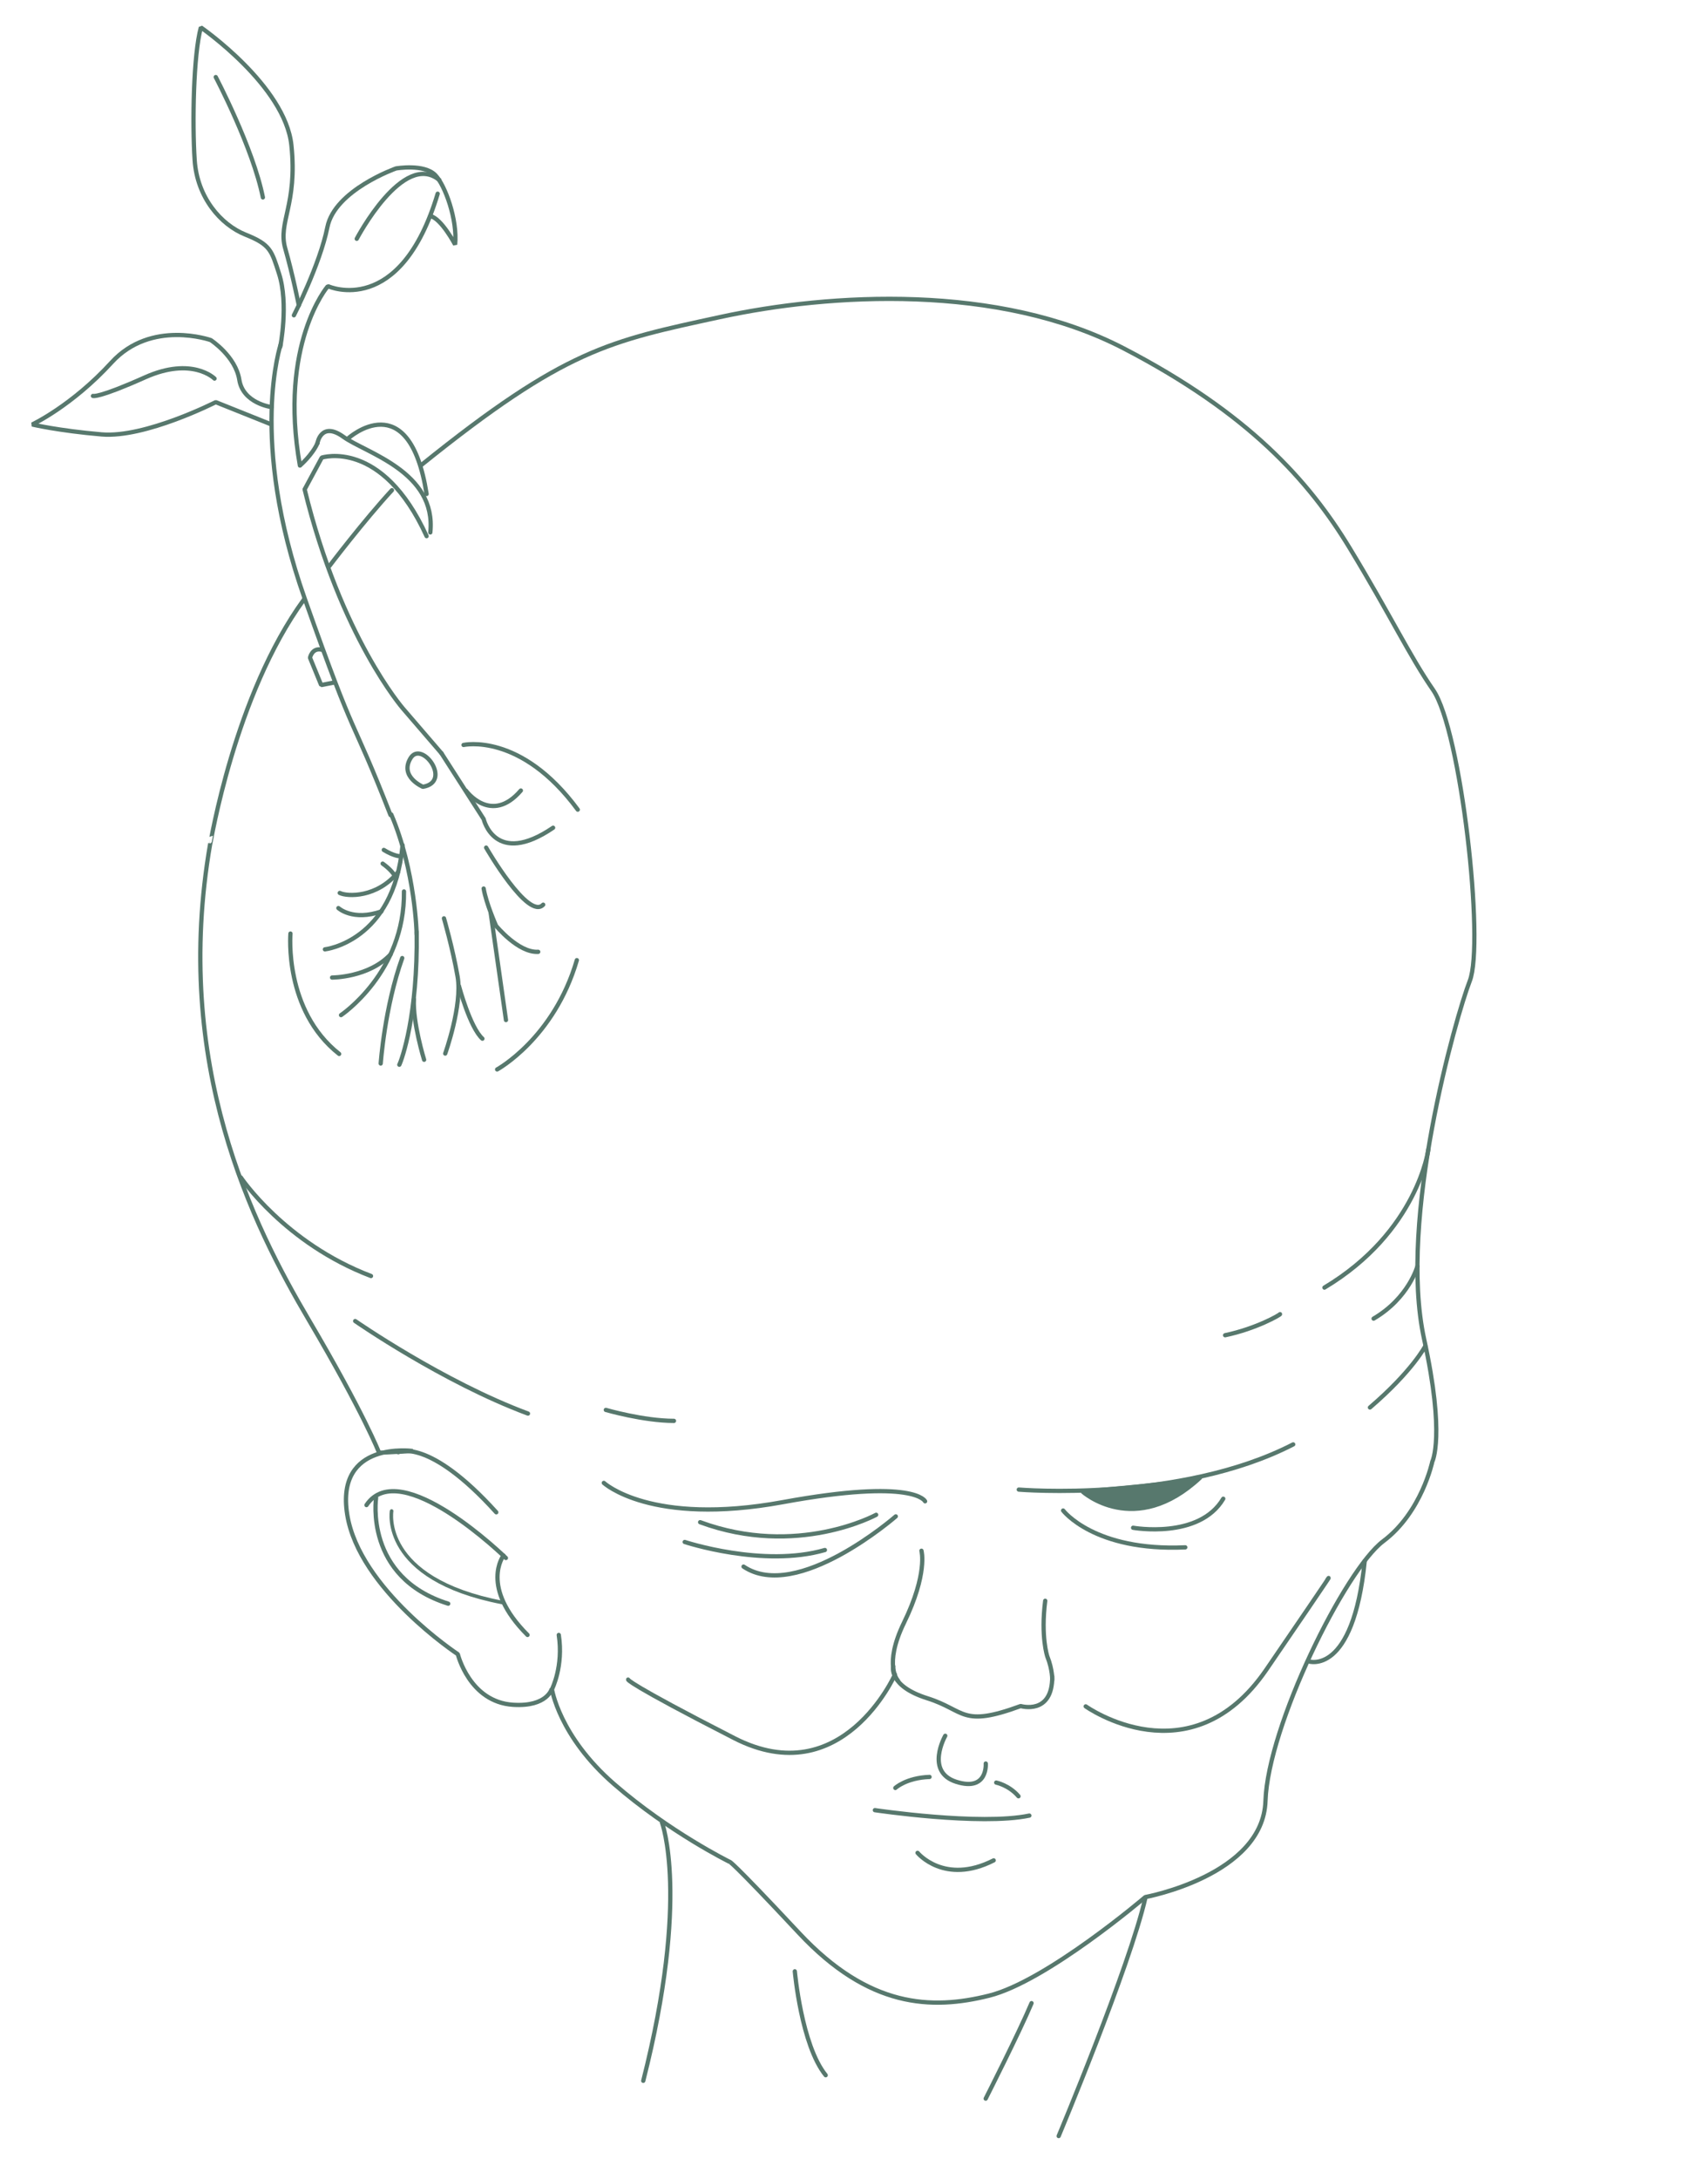 <?xml version="1.0" encoding="UTF-8" standalone="no"?>
<!-- Created with Inkscape (http://www.inkscape.org/) -->
<svg
   version="1.1"
   id="svg1"
   width="3752"
   height="4784"
   viewBox="0 0 3752 4784"
   sodipodi:docname="home.svg"
   inkscape:version="1.3 (0e150ed, 2023-07-21)"
   xmlns:inkscape="http://www.inkscape.org/namespaces/inkscape"
   xmlns:sodipodi="http://sodipodi.sourceforge.net/DTD/sodipodi-0.dtd"
   xmlns="http://www.w3.org/2000/svg"
   xmlns:svg="http://www.w3.org/2000/svg">
  <defs
     id="defs1" />
  <sodipodi:namedview
     id="namedview1"
     pagecolor="#ffffff"
     bordercolor="#000000"
     borderopacity="0.25"
     inkscape:showpageshadow="2"
     inkscape:pageopacity="0.0"
     inkscape:pagecheckerboard="0"
     inkscape:deskcolor="#d1d1d1"
     inkscape:zoom="0.33638873"
     inkscape:cx="2302.3958"
     inkscape:cy="2642.7758"
     inkscape:window-width="1920"
     inkscape:window-height="1027"
     inkscape:window-x="0"
     inkscape:window-y="25"
     inkscape:window-maximized="0"
     inkscape:current-layer="layer1" />
  <g
     inkscape:groupmode="layer"
     id="layer1"
     inkscape:label="lines">
    <path
       style="fill:none;fill-opacity:1;stroke:#57786d;stroke-width:9.37;stroke-linecap:round;stroke-linejoin:bevel;stroke-dasharray:none;stroke-opacity:1"
       d="M 925.65,1020.965 C 1242.234,766.131 1338.364,749.099 1581.263,696.295 c 242.899,-52.804 612.527,-73.926 887.108,68.645 274.581,142.571 406.591,290.422 496.358,438.274 89.767,147.851 132.218,237.901 183.276,311.544 61.66,88.935 113.226,555.49 80.744,638.929 -29.983,77.021 -157.96,523.772 -100.328,786.78 46.69,213.072 17.967,268.87 17.967,268.87 0,0 -23.248,111.319 -107.734,174.684 -84.486,63.365 -253.459,406.591 -258.74,570.284 -5.28,163.693 -264.02,211.216 -264.02,211.216 0,0 -216.497,184.814 -343.226,216.497 -126.73,31.682 -264.02,26.402 -417.152,-137.291 -153.132,-163.692 -152.731,-156.597 -152.731,-156.597 0,0 -132.411,-65.18 -253.86,-170.788 -121.449,-105.608 -136.707,-209.499 -136.707,-209.499 0,0 -9.614,40.193 -85.07,35.455 -95.781,-6.014 -121.449,-111.098 -121.449,-111.098 0,0 -216.497,-142.571 -242.899,-306.263 -26.402,-163.693 143.888,-139.901 143.888,-139.901 l -73.937,3.88 c 0,0 -32.988,-85.756 -154.437,-291.692 C 556.864,2692.288 377.4,2337.646 461.887,1851.848 l -0.07,0.855 c 0.709,0.643 52.771,-326.165 205.969,-536.472"
       id="path1"
       inkscape:label="path1"
       sodipodi:nodetypes="csssssscsscsscscscsccsccc" />
    <path
       style="display:inline;fill:none;stroke:#57786d;stroke-width:9.37;stroke-linecap:round;stroke-linejoin:bevel;stroke-dasharray:none;stroke-opacity:1"
       d="m 2076.47,3811.338 c 0,0 -45.095,79.221 24.376,101.159 69.471,21.938 64.596,-40.22 64.596,-40.22"
       id="path96" />
    <path
       style="display:inline;fill:none;stroke:#57786d;stroke-width:9.37;stroke-linecap:round;stroke-linejoin:bevel;stroke-dasharray:none;stroke-opacity:1"
       d="m 1966.779,3925.904 c 0,0 23.97,-22.345 75.159,-24.171"
       id="path97"
       sodipodi:nodetypes="cc" />
    <path
       style="display:inline;fill:none;stroke:#57786d;stroke-width:9.37;stroke-linecap:round;stroke-linejoin:bevel;stroke-dasharray:none;stroke-opacity:1"
       d="m 2188.395,3914.122 c 0,0 28.235,5.687 48.955,30.063"
       id="path98"
       sodipodi:nodetypes="cc" />
    <path
       style="fill:none;stroke:#57786d;stroke-width:9.37;stroke-linecap:round;stroke-linejoin:bevel;stroke-dasharray:none;stroke-opacity:1"
       d="m 2335.392,3316.721 c 0,0 68,90.055 268.326,80.865"
       id="path19" />
    <path
       style="fill:#57786d;stroke:#57786d;stroke-width:9.37;stroke-linecap:round;stroke-linejoin:bevel;stroke-dasharray:none;stroke-opacity:1;fill-opacity:1"
       d="m 2636.63,3244.309 c -144.001,134.305 -258.657,30.763 -258.657,30.763 0,0 252.983,-20.398 258.657,-30.763 z"
       id="path18"
       sodipodi:nodetypes="cc" />
    <path
       style="fill:none;stroke:#57786d;stroke-width:9.37;stroke-linecap:round;stroke-linejoin:bevel;stroke-dasharray:none;stroke-opacity:1"
       d="m 1326.413,3256.072 c 0,0 102.92,95.568 393.3,42.27 290.38,-53.298 312.434,-1.838 312.434,-1.838"
       id="path15" />
    <path
       style="fill:none;stroke:#57786d;stroke-width:9.37;stroke-linecap:round;stroke-linejoin:bevel;stroke-dasharray:none;stroke-opacity:1"
       d="m 1921.876,3974.671 c 0,0 231.69,34.563 339.29,11.918"
       id="path10"
       sodipodi:nodetypes="cc" />
    <path
       style="fill:none;stroke:#57786d;stroke-width:9.37;stroke-linecap:round;stroke-linejoin:bevel;stroke-dasharray:none;stroke-opacity:1"
       d="m 826.165,3288.974 c 0,0 -26.402,174.253 158.412,232.338"
       id="path5" />
    <path
       style="fill:none;stroke:#57786d;stroke-width:9.37;stroke-linecap:round;stroke-linejoin:bevel;stroke-dasharray:none;stroke-opacity:1"
       d="m 1106.026,3415.703 c 0,0 -52.804,68.645 52.804,174.253"
       id="path6" />
    <path
       style="fill:none;stroke:#57786d;stroke-width:9.37;stroke-linecap:round;stroke-linejoin:bevel;stroke-dasharray:none;stroke-opacity:1"
       d="m 2237.986,3270.775 c 0,0 352.867,29.406 602.814,-99.244"
       id="path17" />
    <path
       style="fill:none;stroke:#57786d;stroke-width:9.37;stroke-linecap:round;stroke-linejoin:bevel;stroke-dasharray:none;stroke-opacity:1"
       d="m 2015.606,4068.402 c 0,0 58.811,71.676 167.244,16.541"
       id="path11" />
    <path
       style="fill:none;stroke:#57786d;stroke-width:9.37;stroke-linecap:round;stroke-linejoin:bevel;stroke-dasharray:none;stroke-opacity:1"
       d="m 875.006,3188.669 c 0,0 65.868,-33.083 215.179,131.986"
       id="path2"
       sodipodi:nodetypes="cc" />
    <path
       style="fill:none;stroke:#57786d;stroke-width:9.37;stroke-linecap:round;stroke-linejoin:bevel;stroke-dasharray:none;stroke-opacity:1"
       d="m 1965.984,3676.94 c 0,0 -115.784,260.974 -352.867,139.677 -237.083,-121.298 -233.407,-128.649 -233.407,-128.649"
       id="path21" />
    <path
       style="fill:none;stroke:#57786d;stroke-width:9.37;stroke-linecap:round;stroke-linejoin:bevel;stroke-dasharray:none;stroke-opacity:1"
       d="m 2385.014,3746.778 c 0,0 229.731,163.569 396.975,-80.865 167.244,-244.434 133.888,-197.346 133.888,-197.346"
       id="path22"
       sodipodi:nodetypes="csc" />
    <path
       style="fill:none;stroke:#57786d;stroke-width:9.37;stroke-linecap:round;stroke-linejoin:bevel;stroke-dasharray:none;stroke-opacity:1"
       d="m 1111.307,3420.983 c 0,0 -232.338,-227.057 -306.263,-116.169"
       id="path4" />
    <path
       style="fill:none;stroke:#57786d;stroke-width:9.37;stroke-linecap:round;stroke-linejoin:bevel;stroke-dasharray:none;stroke-opacity:1"
       d="m 1967.822,3329.586 c 0,0 -216.866,189.298 -334.488,110.271"
       id="path20" />
    <path
       style="fill:none;stroke:#57786d;stroke-width:9.37;stroke-linecap:round;stroke-linejoin:bevel;stroke-dasharray:none;stroke-opacity:1"
       d="m 2325.597,4690.27 c 0,0 155.538,-370.997 190.478,-523.089"
       id="path24"
       inkscape:label="path24"
       sodipodi:nodetypes="cc" />
    <path
       style="fill:none;stroke:#57786d;stroke-width:9.37;stroke-linecap:round;stroke-linejoin:bevel;stroke-dasharray:none;stroke-opacity:1"
       d="m 1454.146,4001.742 c 0,0 61.659,162.369 -41.106,567.265"
       id="path23" />
    <path
       style="display:inline;fill:none;stroke:#57786d;stroke-width:9.37;stroke-linecap:round;stroke-linejoin:bevel;stroke-dasharray:none;stroke-opacity:1"
       d="m 1746,4328.536 c 0,0 14.387,162.369 67.825,228.139"
       id="path25" />
    <path
       style="fill:none;stroke:#57786d;stroke-width:9.37;stroke-linecap:round;stroke-linejoin:bevel;stroke-dasharray:none;stroke-opacity:1"
       d="m 1212.801,3708.554 c 0,0 25.236,-49.953 14.675,-118.598"
       id="path7"
       sodipodi:nodetypes="cc" />
    <path
       style="fill:none;stroke:#57786d;stroke-width:9.37;stroke-linecap:round;stroke-linejoin:bevel;stroke-dasharray:none;stroke-opacity:1"
       d="m 2165.283,4608.057 c 0,0 73.991,-145.927 100.71,-209.641"
       id="path26" />
    <path
       style="fill:none;stroke:#57786d;stroke-width:9.37;stroke-linecap:round;stroke-linejoin:bevel;stroke-dasharray:none;stroke-opacity:1"
       d="m 2874.962,3648.041 c 0,0 97.331,32.642 122.962,-220.601"
       id="path8"
       sodipodi:nodetypes="cc" />
    <path
       style="fill:none;stroke:#57786d;stroke-width:9.37;stroke-linecap:round;stroke-linejoin:bevel;stroke-dasharray:none;stroke-opacity:1"
       d="m 1962.193,3659.012 c 0,0 -11.142,42.834 74.914,69.965 84.486,26.636 73.895,65.263 205.056,17.075 0,0 70.097,20.94 69.297,-65.48"
       id="path9"
       sodipodi:nodetypes="cscc" />
    <path
       style="display:inline;fill:none;stroke:#57786d;stroke-width:9.37;stroke-linecap:round;stroke-linejoin:bevel;stroke-dasharray:none;stroke-opacity:1"
       d="m 836.315,2335.183 c 0,0 8.615,-123.558 47.273,-231.509"
       id="path27"
       sodipodi:nodetypes="cc" />
    <path
       style="display:inline;fill:none;stroke:#57786d;stroke-width:9.37;stroke-linecap:round;stroke-linejoin:bevel;stroke-dasharray:none;stroke-opacity:1"
       d="m 877.183,2337.908 c 5.449,-10.898 40.867,-108.98 38.143,-291.52"
       id="path29" />
    <path
       style="display:inline;fill:none;stroke:#57786d;stroke-width:9.37;stroke-linecap:round;stroke-linejoin:bevel;stroke-dasharray:none;stroke-opacity:1"
       d="m 931.672,2327.01 c 0,0 -25.165,-81.446 -22.441,-133.212"
       id="path30"
       sodipodi:nodetypes="cc" />
    <path
       style="display:inline;fill:none;stroke:#57786d;stroke-width:9.37;stroke-linecap:round;stroke-linejoin:bevel;stroke-dasharray:none;stroke-opacity:1"
       d="m 977.989,2313.387 c 0,0 38.143,-106.255 27.245,-168.918 -10.898,-62.663 -29.969,-128.051 -29.969,-128.051"
       id="path31" />
    <path
       style="display:inline;fill:none;stroke:#57786d;stroke-width:9.37;stroke-linecap:round;stroke-linejoin:bevel;stroke-dasharray:none;stroke-opacity:1"
       d="m 1008.102,2164.762 c 0,0 24.376,91.411 51.621,115.931"
       id="path32"
       sodipodi:nodetypes="cc" />
    <path
       style="display:inline;fill:none;stroke:#57786d;stroke-width:9.37;stroke-linecap:round;stroke-linejoin:bevel;stroke-dasharray:none;stroke-opacity:1"
       d="m 1111.489,2239.826 -33.339,-233.73"
       id="path33"
       sodipodi:nodetypes="cc" />
    <path
       style="display:inline;fill:none;stroke:#57786d;stroke-width:9.37;stroke-linecap:round;stroke-linejoin:bevel;stroke-dasharray:none;stroke-opacity:1"
       d="m 1182.325,2089.979 c -43.592,2.724 -92.632,-57.214 -92.632,-57.214 0,0 -21.796,-49.041 -27.245,-81.735"
       id="path34" />
    <path
       style="display:inline;fill:none;stroke:#57786d;stroke-width:9.37;stroke-linecap:round;stroke-linejoin:bevel;stroke-dasharray:none;stroke-opacity:1"
       d="m 749.132,2228.928 c 0,0 140.498,-93.939 138.274,-271.532"
       id="path35"
       sodipodi:nodetypes="cc" />
    <path
       style="display:inline;fill:none;stroke:#57786d;stroke-width:9.37;stroke-linecap:round;stroke-linejoin:bevel;stroke-dasharray:none;stroke-opacity:1"
       d="m 729.467,2146.447 c 0,0 80.636,0.286 128.644,-51.018"
       id="path36"
       sodipodi:nodetypes="cc" />
    <path
       style="display:inline;fill:none;stroke:#57786d;stroke-width:9.37;stroke-linecap:round;stroke-linejoin:bevel;stroke-dasharray:none;stroke-opacity:1"
       d="m 713.713,2084.53 c 0,0 151.175,-16.382 170.634,-228.729"
       id="path37"
       sodipodi:nodetypes="cc" />
    <path
       style="display:inline;fill:none;stroke:#57786d;stroke-width:9.37;stroke-linecap:round;stroke-linejoin:bevel;stroke-dasharray:none;stroke-opacity:1"
       d="m 915.326,2051.837 c 0,0 -2.731,-139.237 -55.78,-263.349"
       id="path38"
       sodipodi:nodetypes="cc" />
    <path
       style="display:inline;fill:none;stroke:#57786d;stroke-width:9.37;stroke-linecap:round;stroke-linejoin:bevel;stroke-dasharray:none;stroke-opacity:1"
       d="m 743.331,1993.876 c 0,0 31.68,29.355 94.563,7.273"
       id="path39"
       sodipodi:nodetypes="cc" />
    <path
       style="display:inline;fill:none;stroke:#57786d;stroke-width:9.37;stroke-linecap:round;stroke-linejoin:bevel;stroke-dasharray:none;stroke-opacity:1"
       d="m 746.341,1960.698 c 16.347,8.174 82.014,11.127 128.33,-46.088"
       id="path40"
       sodipodi:nodetypes="cc" />
    <path
       style="display:inline;fill:none;stroke:#57786d;stroke-width:9.37;stroke-linecap:round;stroke-linejoin:bevel;stroke-dasharray:none;stroke-opacity:1"
       d="m 1067.897,1861.122 c 0,0 92.633,160.745 125.326,125.326"
       id="path41" />
    <path
       style="display:inline;fill:none;stroke:#57786d;stroke-width:9.37;stroke-linecap:round;stroke-linejoin:bevel;stroke-dasharray:none;stroke-opacity:1"
       d="m 969.815,1654.062 92.633,144.398 c 0,0 24.52,106.255 152.571,19.071"
       id="path42" />
    <path
       style="display:inline;fill:none;stroke:#57786d;stroke-width:9.37;stroke-linecap:round;stroke-linejoin:bevel;stroke-dasharray:none;stroke-opacity:1"
       d="m 1023.66,1736.153 c 0,0 55.135,75.929 120.523,-0.357"
       id="path44"
       sodipodi:nodetypes="cc" />
    <path
       style="display:inline;fill:none;stroke:#57786d;stroke-width:9.37;stroke-linecap:round;stroke-linejoin:bevel;stroke-dasharray:none;stroke-opacity:1"
       d="m 969.815,1654.062 -84.459,-98.082 c 0,0 -137.092,-157.002 -216.103,-481.216 m -10.446,-52.538 C 611.939,756.226 719.162,629.654 719.162,629.654"
       id="path48"
       sodipodi:nodetypes="ccccc" />
    <path
       style="display:inline;fill:none;stroke:#57786d;stroke-width:9.37;stroke-linecap:round;stroke-linejoin:bevel;stroke-dasharray:none;stroke-opacity:1"
       d="m 928.948,1727.623 c 0,0 -51.765,-21.796 -27.245,-62.663 24.52,-40.867 92.633,51.765 27.245,62.663 z"
       id="path49" />
    <path
       style="display:inline;fill:none;stroke:#57786d;stroke-width:9.37;stroke-linecap:round;stroke-linejoin:bevel;stroke-dasharray:none;stroke-opacity:1"
       d="m 732.417,1498.987 -26.877,5.228 -24.52,-59.939 c 0,0 4.418,-23.048 26.214,-17.599"
       id="path50"
       sodipodi:nodetypes="cccc" />
    <path
       style="display:inline;fill:none;stroke:#57786d;stroke-width:9.37;stroke-linecap:round;stroke-linejoin:bevel;stroke-dasharray:none;stroke-opacity:1"
       d="M 593.17,930.762 473.959,883.032 c 0,0 -155.296,79.01 -250.653,70.837 -95.357,-8.173 -152.571,-21.796 -152.571,-21.796 0,0 87.184,-40.867 174.367,-136.224 87.184,-95.357 217.959,-49.041 217.959,-49.041 0,0 54.49,35.418 62.663,87.184 8.173,51.765 70.837,59.939 70.837,59.939"
       id="path51"
       sodipodi:nodetypes="ccscscsc" />
    <path
       style="display:inline;fill:none;stroke:#57786d;stroke-width:9.37;stroke-linecap:round;stroke-linejoin:bevel;stroke-dasharray:none;stroke-opacity:1"
       d="m 471.234,831.266 c 0,0 -49.041,-49.041 -152.571,-2.724 -103.531,46.316 -114.428,40.867 -114.428,40.867"
       id="path52" />
    <path
       style="display:inline;fill:none;stroke:#57786d;stroke-width:9.37;stroke-linecap:round;stroke-linejoin:bevel;stroke-dasharray:none;stroke-opacity:1"
       d="m 615.632,761.433 c 0,0 18.864,-93.843 -2.724,-160.745 -16.439,-50.941 -19.071,-63.667 -73.561,-85.463 -54.49,-21.796 -106.255,-81.735 -111.704,-163.469 -5.449,-81.735 -2.724,-231.581 13.622,-291.52 0,0 185.265,128.051 198.888,258.826 13.622,130.775 -29.969,168.918 -13.622,226.132 16.347,57.214 29.969,125.326 29.969,125.326"
       id="path53"
       sodipodi:nodetypes="cssscssc" />
    <path
       style="display:inline;fill:none;stroke:#57786d;stroke-width:9.37;stroke-linecap:round;stroke-linejoin:bevel;stroke-dasharray:none;stroke-opacity:1"
       d="m 645.601,692.318 c 0,0 57.214,-111.704 73.561,-193.439 16.347,-81.735 150.787,-129.038 150.787,-129.038 0,0 61.723,-10.708 86.244,14.61 21.611,22.314 49.041,98.082 43.592,152.571 0,0 -29.969,-57.214 -54.49,-62.663"
       id="path54"
       sodipodi:nodetypes="cscscc" />
    <path
       style="display:inline;fill:none;stroke:#57786d;stroke-width:9.37;stroke-linecap:round;stroke-linejoin:bevel;stroke-dasharray:none;stroke-opacity:1"
       d="m 721.792,628.904 c 0,0 157.641,70.134 239.66,-203.578"
       id="path55"
       sodipodi:nodetypes="cc" />
    <path
       style="display:inline;fill:none;stroke:#57786d;stroke-width:9.37;stroke-linecap:round;stroke-linejoin:bevel;stroke-dasharray:none;stroke-opacity:1"
       d="m 783.658,524.339 c 0,0 102.22,-194.655 181.506,-128.943"
       id="path56"
       sodipodi:nodetypes="cc" />
    <path
       style="display:inline;fill:none;stroke:#57786d;stroke-width:9.37;stroke-linecap:round;stroke-linejoin:bevel;stroke-dasharray:none;stroke-opacity:1"
       d="m 473.959,169.216 c 0,0 81.735,155.296 103.531,264.275"
       id="path57" />
    <path
       style="display:inline;fill:none;stroke:#57786d;stroke-width:9.37;stroke-linecap:round;stroke-linejoin:bevel;stroke-dasharray:none;stroke-opacity:1"
       d="m 670.152,1072.818 36.691,-68.028 c 0,0 132.197,-42.748 230.278,172.487"
       id="path58"
       sodipodi:nodetypes="ccc" />
    <path
       style="display:inline;fill:none;stroke:#57786d;stroke-width:9.37;stroke-linecap:round;stroke-linejoin:bevel;stroke-dasharray:none;stroke-opacity:1"
       d="m 697.367,972.94 c 0,0 8.173,-49.041 57.214,-13.622 49.041,35.418 204.336,76.286 190.714,209.786"
       id="path60" />
    <path
       style="display:inline;fill:none;stroke:#57786d;stroke-width:9.37;stroke-linecap:round;stroke-linejoin:bevel;stroke-dasharray:none;stroke-opacity:1"
       d="m 765.479,962.042 c 0,0 133.5,-119.877 171.643,122.602"
       id="path61" />
    <path
       style="fill:none;stroke:#57786d;stroke-width:9.37;stroke-linecap:round;stroke-linejoin:bevel;stroke-dasharray:none;stroke-opacity:1"
       d="m 723.79,1242.687 c 0,0 75.471,-99.484 137.22,-166.379"
       id="path67" />
    <path
       style="fill:none;stroke:#57786d;stroke-width:9.37;stroke-linecap:round;stroke-linejoin:bevel;stroke-dasharray:none;stroke-opacity:1"
       d="m 1924.691,3326.116 c 0,0 -173.66,94.97 -386.665,16.281"
       id="path68" />
    <path
       style="fill:none;stroke:#57786d;stroke-width:9.37;stroke-linecap:round;stroke-linejoin:bevel;stroke-dasharray:none;stroke-opacity:1"
       d="m 1504.109,3385.812 c 0,0 172.303,56.982 307.975,17.637"
       id="path69" />
    <path
       style="fill:none;stroke:#57786d;stroke-width:9.37;stroke-linecap:round;stroke-linejoin:bevel;stroke-dasharray:none;stroke-opacity:1"
       d="m 2489.086,3354.607 c 0,0 145.169,25.778 198.081,-63.766"
       id="path70" />
    <path
       style="fill:none;stroke:#57786d;stroke-width:9.37;stroke-linecap:round;stroke-linejoin:bevel;stroke-dasharray:none;stroke-opacity:1"
       d="m 1972.508,3690.202 c 0,0 -32.398,-33.217 13.371,-127.195 52.573,-107.946 38.299,-157.985 38.299,-157.985"
       id="path71"
       sodipodi:nodetypes="csc" />
    <path
       style="fill:none;stroke:#57786d;stroke-width:9.37;stroke-linecap:round;stroke-linejoin:bevel;stroke-dasharray:none;stroke-opacity:1"
       d="m 2311.424,3689.874 c 0,0 1.197,-22.74 -10.772,-52.662 0,0 -14.732,-43.264 -4.603,-122.267"
       id="path72" />
    <path
       style="fill:none;stroke:#57786d;stroke-width:9.37;stroke-linecap:round;stroke-linejoin:bevel;stroke-dasharray:none;stroke-opacity:1"
       d="m 660.021,1021.24 c 0,0 25.928,-22.48 37.332,-48.003"
       id="path73"
       sodipodi:nodetypes="cc" />
    <path
       style="fill:none;stroke:#57786d;stroke-width:9.37;stroke-linecap:round;stroke-linejoin:bevel;stroke-dasharray:none;stroke-opacity:1"
       d="m 3137.699,2523.845 c 0,0 -23.338,180.678 -228.299,303.385"
       id="path74"
       sodipodi:nodetypes="cc" />
    <path
       style="fill:none;stroke:#57786d;stroke-width:9.37;stroke-linecap:round;stroke-linejoin:bevel;stroke-dasharray:none;stroke-opacity:1"
       d="m 3113.665,2780.44 c 0,0 -18.732,69.494 -96.245,114.933"
       id="path75"
       sodipodi:nodetypes="cc" />
    <path
       style="fill:none;stroke:#57786d;stroke-width:9.37;stroke-linecap:round;stroke-linejoin:bevel;stroke-dasharray:none;stroke-opacity:1"
       d="m 3131.006,2955.589 c 0,0 -28.054,54.717 -121.604,134.903"
       id="path76"
       sodipodi:nodetypes="cc" />
    <path
       style="fill:none;stroke:#57786d;stroke-width:9.37;stroke-linecap:round;stroke-linejoin:bevel;stroke-dasharray:none;stroke-opacity:1"
       d="m 780.235,2900.719 c 0,0 192.446,133.643 379.546,203.137"
       id="path77" />
    <path
       style="fill:none;stroke:#57786d;stroke-width:9.37;stroke-linecap:round;stroke-linejoin:bevel;stroke-dasharray:none;stroke-opacity:1"
       d="m 1330.845,3095.838 c 0,0 82.859,24.056 149.68,24.056"
       id="path78" />
    <path
       style="fill:none;stroke:#57786d;stroke-width:9.37;stroke-linecap:round;stroke-linejoin:bevel;stroke-dasharray:none;stroke-opacity:1"
       d="m 528.986,2585.321 c 0,0 96.223,144.335 285.996,216.502"
       id="path79" />
    <path
       style="fill:none;stroke:#57786d;stroke-width:9.37;stroke-linecap:round;stroke-linejoin:bevel;stroke-dasharray:none;stroke-opacity:1"
       d="m 2811.873,2885.561 c 0.365,1.33 -51.368,31.665 -120.638,46.27"
       id="path80"
       sodipodi:nodetypes="cc" />
    <path
       style="fill:none;stroke:#57786d;stroke-width:9.37;stroke-linecap:round;stroke-linejoin:bevel;stroke-dasharray:none;stroke-opacity:1"
       d="m 878.166,1880.007 c 0,0 -12.524,0 -35.067,-13.776"
       id="path89" />
    <path
       style="fill:none;stroke:#57786d;stroke-width:9.37;stroke-linecap:round;stroke-linejoin:bevel;stroke-dasharray:none;stroke-opacity:1"
       d="m 864.39,1918.831 c 0,0 -6.262,-10.019 -23.795,-22.543"
       id="path90" />
    <path
       style="fill:none;stroke:#57786d;stroke-width:9.37;stroke-linecap:round;stroke-linejoin:bevel;stroke-dasharray:none;stroke-opacity:1"
       d="m 1092.057,2348.231 c 0,0 124.859,-68.105 175.126,-239.988"
       id="path91" />
    <path
       style="fill:none;stroke:#57786d;stroke-width:9.37;stroke-linecap:round;stroke-linejoin:bevel;stroke-dasharray:none;stroke-opacity:1"
       d="m 638.025,2049.867 c 0,0 -14.594,168.64 107.022,264.311"
       id="path92" />
    <path
       style="fill:none;stroke:#57786d;stroke-width:9.37;stroke-linecap:round;stroke-linejoin:bevel;stroke-dasharray:none;stroke-opacity:1"
       d="m 616.888,755.299 c 0,0 -71.318,208.81 52.455,558.973 117.784,333.217 98.144,243.856 188.51,475.373"
       id="path93"
       sodipodi:nodetypes="csc" />
    <path
       style="fill:none;stroke:#57786d;stroke-width:9.37;stroke-linecap:round;stroke-linejoin:bevel;stroke-dasharray:none;stroke-opacity:1"
       d="m 1018.262,1635.752 c 0,0 125.471,-28.409 250.942,142.042"
       id="path99" />
    <path
       style="fill:none;stroke:#57786d;stroke-width:7.87;stroke-linecap:round;stroke-linejoin:bevel"
       d="m 860.243,3317.827 c 0,0 -25.811,149.024 242.724,200.783"
       id="path3"
       sodipodi:nodetypes="cc" />
  </g>
</svg>
